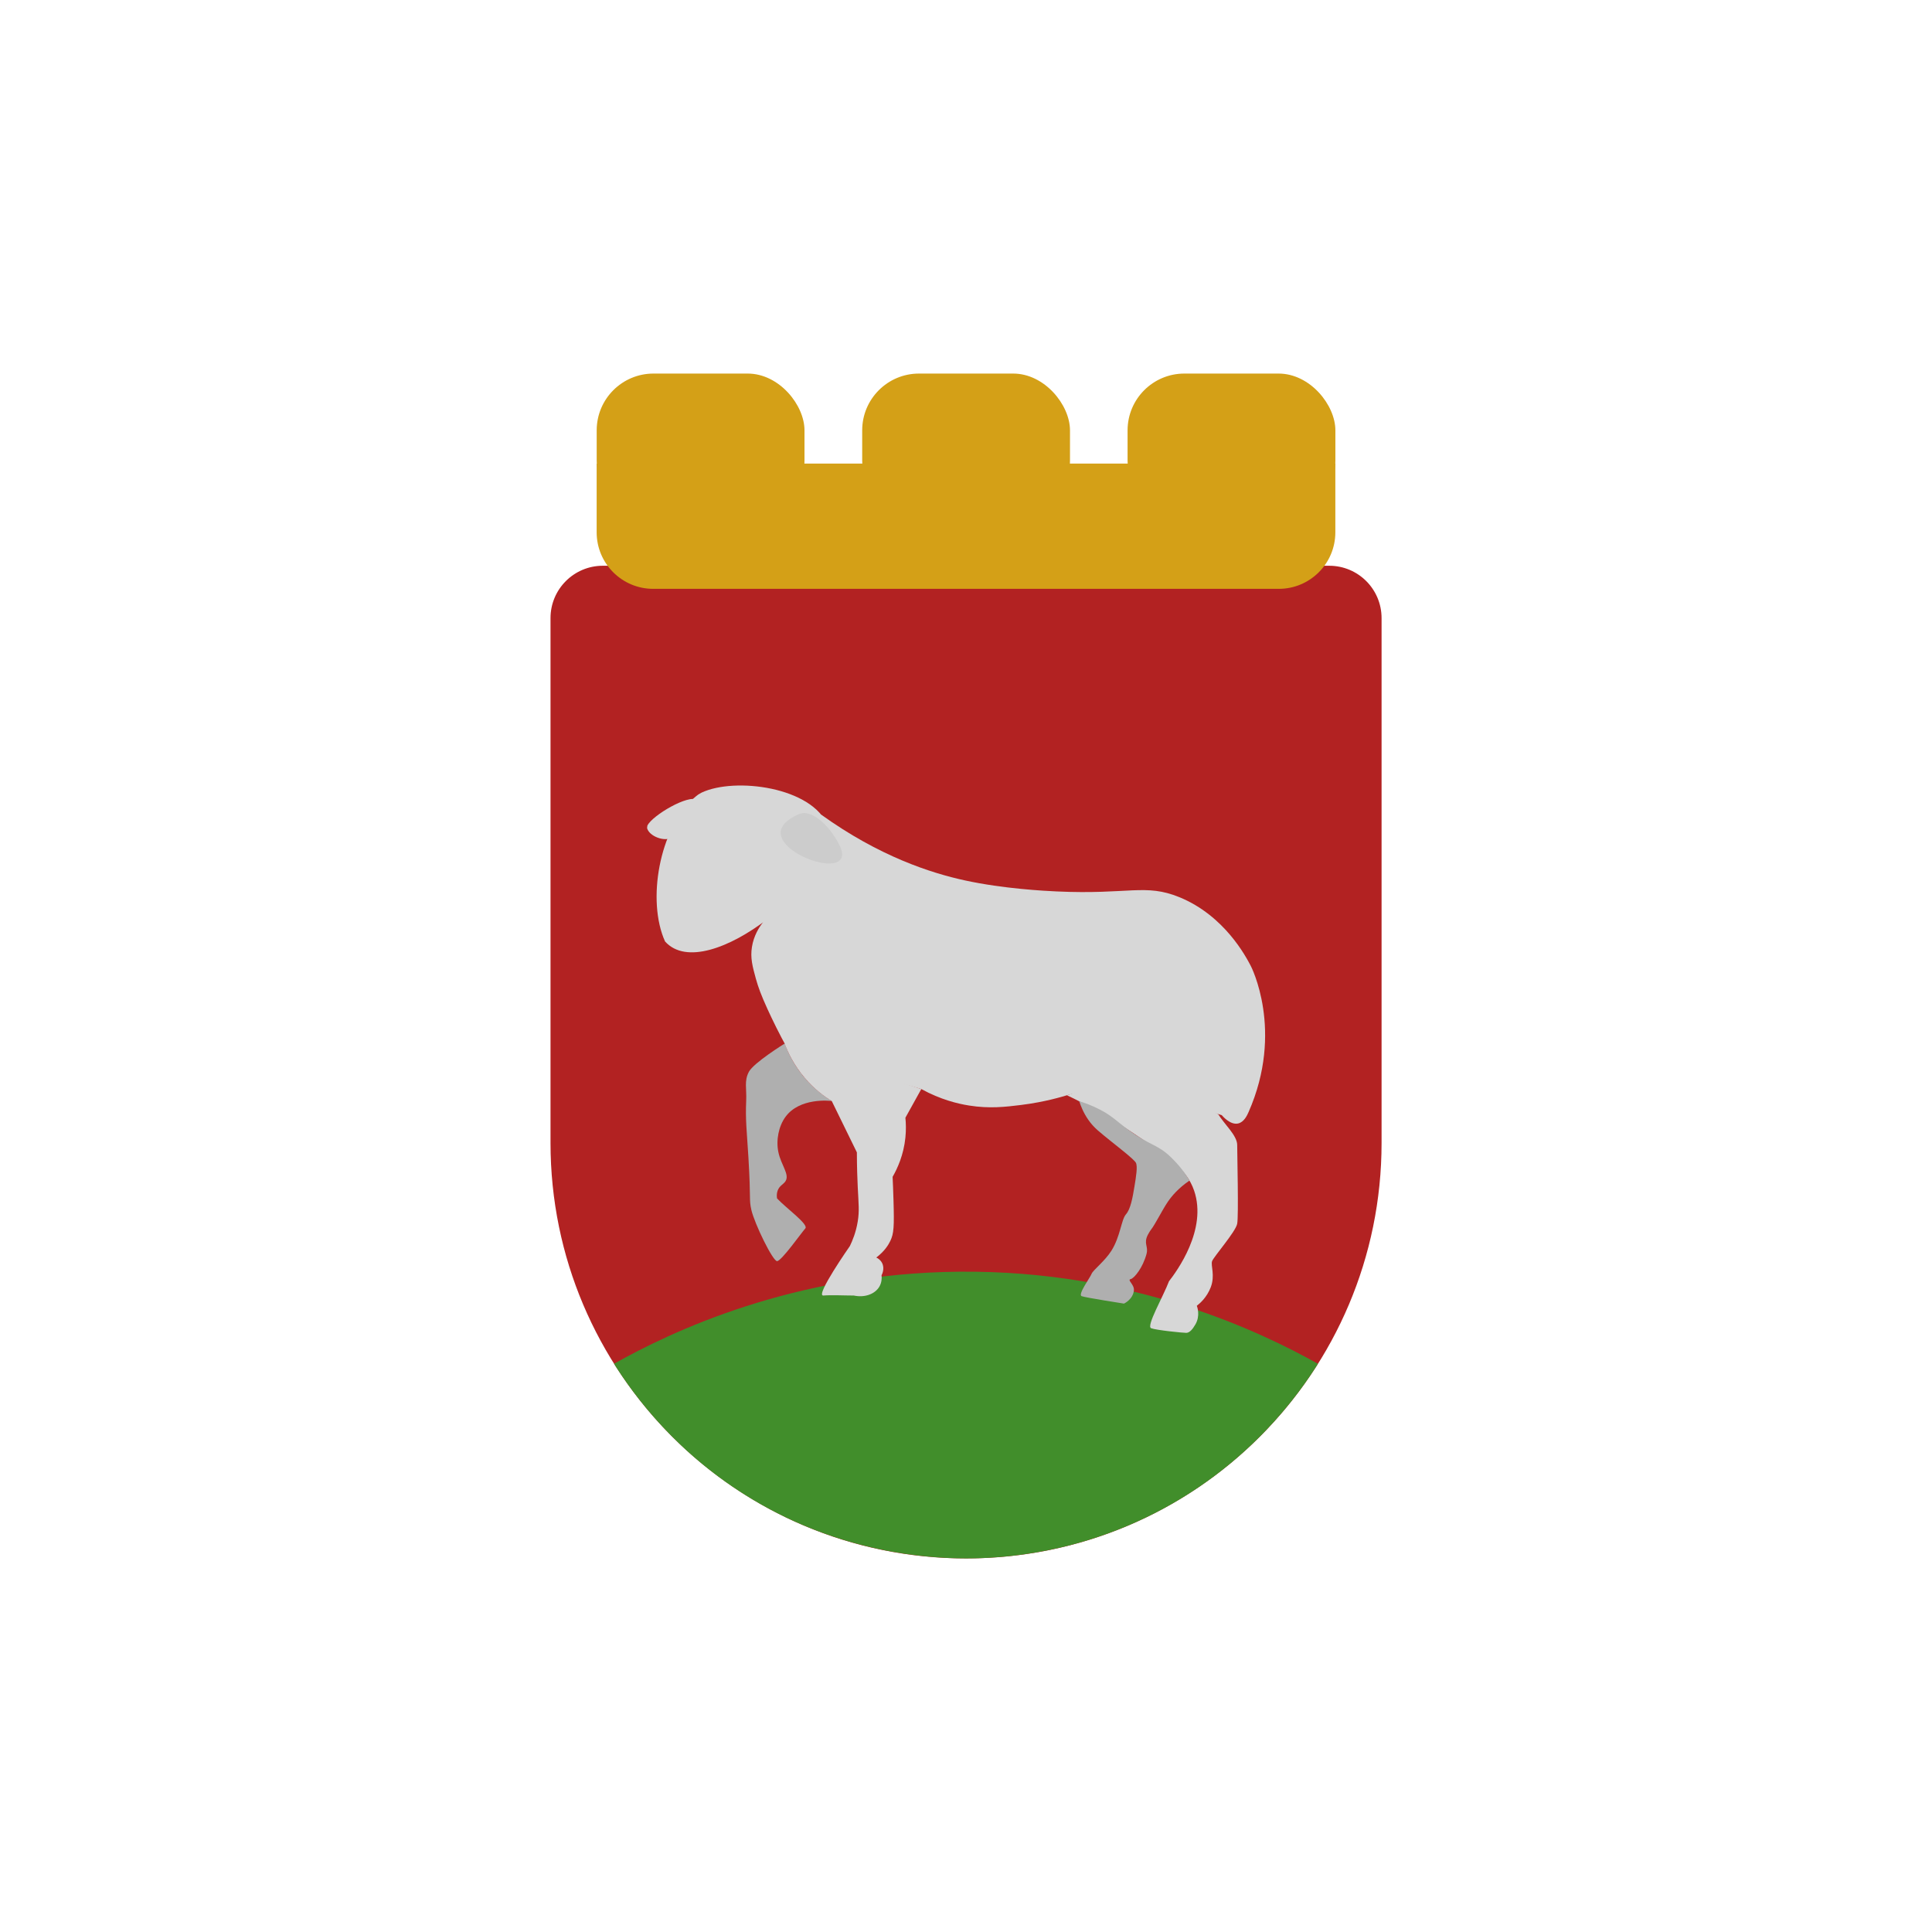 <?xml version="1.0" encoding="UTF-8"?>
<svg id="Réteg_1" data-name="Réteg 1" xmlns="http://www.w3.org/2000/svg" viewBox="0 0 512 512">
  <defs>
    <style>
      .cls-1 {
        fill: #418e2b;
      }

      .cls-2 {
        fill: #d4a017;
      }

      .cls-3 {
        fill: #b22222;
      }

      .cls-4 {
        fill: #d7d7d7;
      }

      .cls-5 {
        fill: #fff;
      }

      .cls-6 {
        fill: #ccc;
      }

      .cls-7 {
        fill: #afafaf;
      }
    </style>
  </defs>
  <rect class="cls-5" width="512" height="512"/>
  <g>
    <path class="cls-3" d="M159.75,149.93h192.51c7.66,0,13.87,6.21,13.87,13.87v139.08c0,60.78-49.34,110.12-110.12,110.12h0c-60.78,0-110.12-49.34-110.12-110.12v-139.08c0-7.66,6.21-13.87,13.87-13.87Z"/>
    <g>
      <path class="cls-2" d="M158.11,122.85h195.77v18.22c0,8.27-6.71,14.98-14.98,14.98h-165.8c-8.27,0-14.98-6.71-14.98-14.98v-18.22h0Z"/>
      <rect class="cls-2" x="158.13" y="99" width="55.07" height="38.03" rx="15.05" ry="15.05"/>
      <rect class="cls-2" x="228.49" y="99" width="55.07" height="38.03" rx="15.05" ry="15.05"/>
      <rect class="cls-2" x="298.82" y="99" width="55.07" height="38.03" rx="15.05" ry="15.05"/>
    </g>
    <path class="cls-1" d="M349.27,361.42c-5.3,8.44-17.97,26.07-41.31,38.57-21.82,11.68-42.04,13.01-51.97,13.01-10.17-.03-32.81-1.45-56.44-15.55-20.12-12.01-31.49-27.55-36.83-36.04,14.93-8.39,47.46-24,91.51-24.4,46.06-.42,80.05,16.01,95.02,24.4h.01Z"/>
    <path class="cls-4" d="M185.04,210.56c-.42.32-.83.65-1.23,1.01-9.03,8.09-12.47,27.05-7.57,37.92,10.99,12.29,46.82-17.8,43.2-30.53-4.03-10.42-24.7-13.08-33.53-8.9l-.88.51h.01Z"/>
    <path class="cls-4" d="M171.58,218.77c1.34-2.74,11-8.36,13.16-6.76,0,2.31-4.71,8.71-6.79,9.98-1.91,1.14-5.92-.38-6.47-2.54l.09-.68Z"/>
    <path class="cls-4" d="M217.61,215.88c15.42,11.08,29.06,15.47,38.11,17.44,10.27,2.23,21.25,2.78,24.32,2.92,19.11.88,23.5-2.16,32.5,1.52,12,4.9,17.69,15.84,18.94,18.24,0,0,8.91,17.12-.59,38.7-.38.88-1.22,2.7-2.8,3.04-1.95.41-3.85-1.68-4.33-2.22-23.36-7.38-34.85-7.08-41.03-5.26-1.04.31-5.7,1.77-12.15,2.57-4.1.51-8.38,1.01-13.74.15-3-.47-7.56-1.56-12.68-4.37-11.77-3.47-23.54-6.94-35.31-10.4-2.42-4.34-4.21-8.07-5.49-10.87-1.64-3.6-2.41-5.69-3.04-7.95-.9-3.27-1.51-5.55-1.05-8.41.47-3.01,1.9-5.21,2.84-6.47,5.17-9.54,10.33-19.08,15.51-28.62h-.01Z"/>
    <path class="cls-6" d="M212.84,215.46c3.97-.12,8.18,5.33,9.77,8.82,5.23,11.42-28.03-1.34-10.62-8.64l.86-.18h-.01Z"/>
    <path class="cls-7" d="M207.94,276.56s-8.22,5.08-9.49,7.5-.56,4.41-.7,7.59c-.23,5.17.15,7.9.59,15.09.69,11.51.12,10.99.78,13.91.83,3.62,5.66,13.56,6.81,13.56s6.51-7.59,7.48-8.66c.97-1.05-4.98-5.3-7.48-7.95-.08-.46-.14-1.19.12-1.98.47-1.42,1.54-1.7,2.1-2.57,1.18-1.81-1.14-4.23-1.87-7.71-.67-3.19.08-6.89,1.87-9.35,3.77-5.17,11.76-4.28,12.28-4.21-2.32-1.43-5.78-3.98-8.77-8.18-1.84-2.57-2.98-5.06-3.71-7.04h0Z"/>
    <path class="cls-4" d="M244.15,288.62l-4.21,7.59c.15,1.51.2,3.28,0,5.26-.47,4.61-2.11,8.18-3.39,10.4.08,1.54.15,3.62.23,6.08.22,7.18.09,8.95-.82,10.87-.51,1.08-1.54,2.78-3.74,4.44.31.14,1.06.54,1.52,1.41.82,1.55-.05,3.15-.12,3.28.08.7.08,1.91-.59,3.04-1.17,1.97-3.88,2.96-6.77,2.34-2.69,0-5.8-.18-8.07,0s7.02-13.09,7.02-13.09c.69-1.41,1.63-3.65,2.1-6.54.46-2.82.22-4.65,0-9.12-.1-2.11-.22-5.26-.23-9.19-2.22-4.53-4.44-9.07-6.66-13.61-1.95-1.19-4.6-3.12-7.13-6.1-2.93-3.43-4.51-6.84-5.35-9.12l36.22,12.06h0Z"/>
    <path class="cls-4" d="M282.73,290.25c1.01.47,2.11,1.01,3.29,1.61,3.66,1.86,8.08,4.32,12.91,7.52,10.35,6.85,15.51,10.28,17.52,16.14,3.56,10.36-4.64,21.43-6.65,24.02-1.58,4.15-6.1,11.92-4.74,12.45,1.36.53,8.43,1.23,9.3,1.23s1.68-.91,2.46-2.28c1.28-2.24.49-4.55.35-4.9.82-.63,2.64-2.19,3.69-4.9,1.2-3.16-.04-5.72.35-6.9.4-1.17,6.28-7.84,6.66-9.94.4-2.1,0-18.35,0-20.86s-3.37-5.46-5.05-8.18c-8.54-4.6-22.41-10.04-36.86-6.02-1.1.31-2.18.67-3.21,1.05v-.03Z"/>
    <path class="cls-7" d="M286.02,291.86c.4,1.24,1.09,3.02,2.38,4.88,1.58,2.27,3.12,3.33,6.13,5.79,1.59,1.29,5.98,4.67,6.49,5.61s.03,3.79-.35,6.13c-.51,3.12-1.04,6.13-2.28,7.54s-1.49,5.9-3.85,9.64c-1.75,2.78-4.89,5.15-5.26,6.13-.37,1-3.73,5.51-2.63,5.92,1.1.4,11.22,1.97,11.22,1.97.1-.05,2.39-1.13,2.63-3.51.15-1.55-1.87-2.75-.87-2.98s3.24-3.07,4.21-6.66c.56-2.09-.85-2.69.35-5.08.35-.68.68-1.15.79-1.29,1.23-1.58,2.95-5.17,4.52-7.48,1.04-1.52,2.77-3.59,5.74-5.61-1.73-2.92-3.6-4.88-4.9-6.15-3.71-3.6-5.4-2.93-11.4-7.36-3.18-2.34-4.16-3.57-7.38-5.26-2.23-1.17-4.2-1.84-5.52-2.25l-.03.03Z"/>
  </g>
</svg>
